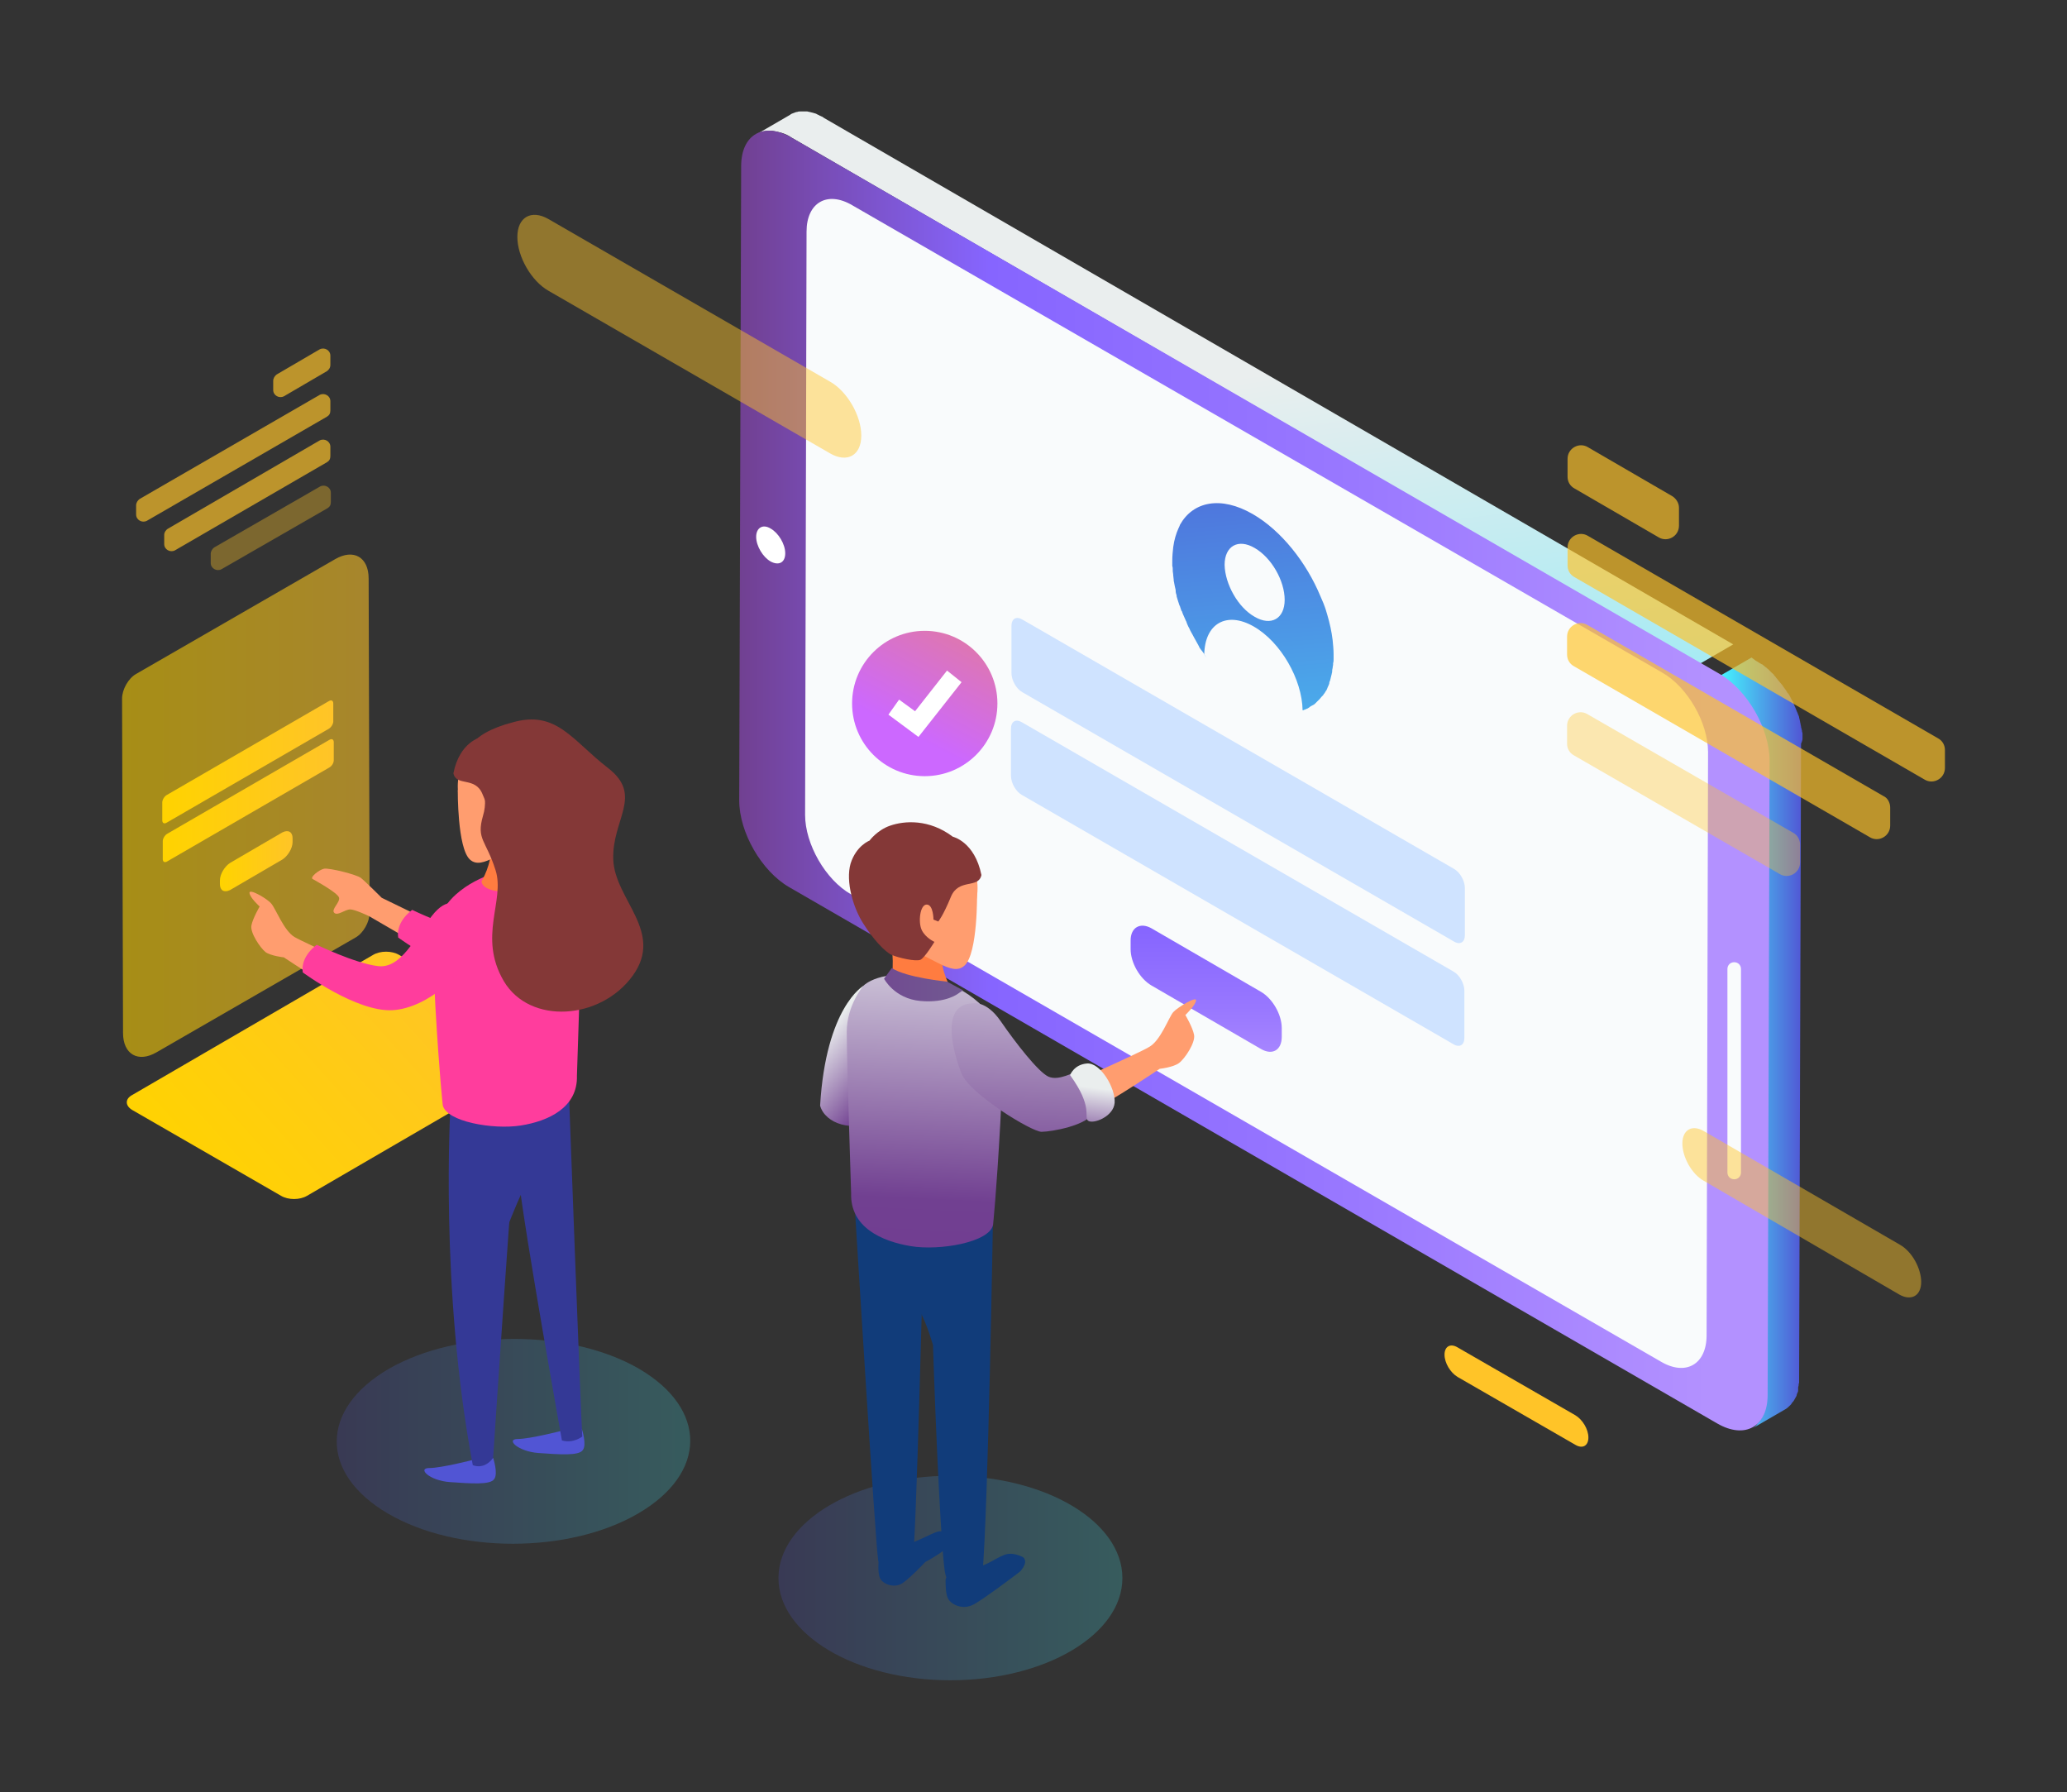 <?xml version="1.0" encoding="utf-8"?>
<!-- Generator: Adobe Illustrator 19.0.0, SVG Export Plug-In . SVG Version: 6.00 Build 0)  -->
<svg version="1.1" id="Layer_1" xmlns="http://www.w3.org/2000/svg" xmlns:xlink="http://www.w3.org/1999/xlink" x="0px" y="0px"
	 viewBox="-20.5 215.3 426.7 369.9" style="enable-background:new -20.5 215.3 426.7 369.9;" xml:space="preserve">
<rect x="-20.5" y="215.3" width="426.7" height="369.9" fill="#333333" stroke="none"/>
<style type="text/css">
	.st0{fill:#00AB97;}
	.st1{fill:none;}
	.st2{fill:#52555B;}
	.st3{fill:#FFFFFF;}
	.st4{fill:#FFC428;}
	.st5{opacity:0.57;}
	.st6{fill:url(#SVGID_1_);}
	.st7{fill:url(#SVGID_2_);}
	.st8{fill:url(#SVGID_3_);}
	.st9{fill:url(#SVGID_4_);}
	.st10{fill:url(#SVGID_5_);}
	.st11{fill:url(#SVGID_6_);}
	.st12{fill:url(#SVGID_7_);}
	.st13{fill:#F9FBFC;}
	.st14{fill:url(#SVGID_8_);}
	.st15{fill:#CFE3FF;}
	.st16{fill:url(#SVGID_9_);}
	.st17{fill:url(#SVGID_10_);}
	.st18{fill:#FF9D6F;}
	.st19{opacity:0.21;fill:url(#SVGID_11_);enable-background:new    ;}
	.st20{fill:#113C7A;}
	.st21{fill:url(#SVGID_12_);}
	.st22{fill:#FF7C40;}
	.st23{fill:url(#SVGID_13_);}
	.st24{fill:url(#SVGID_14_);}
	.st25{fill:#843837;}
	.st26{fill:url(#SVGID_15_);}
	.st27{opacity:0.67;}
	.st28{opacity:0.53;}
	.st29{fill:url(#SVGID_16_);}
	.st30{opacity:0.46;}
	.st31{fill:url(#SVGID_17_);}
	.st32{opacity:0.21;}
	.st33{fill:url(#SVGID_18_);}
	.st34{fill:#5155D4;}
	.st35{fill:#343996;}
	.st36{fill:#FF3D9D;}
</style>
<g>
	<path class="st0" d="M-547.5,733.4c0-0.1-0.1-0.3-0.1-0.4v0.4H-547.5z"/>
</g>
<g>
	<path class="st0" d="M-547.6,740.9c0-0.1,0.1-0.2,0.1-0.4h-0.1V740.9z"/>
</g>
<g>
	<line class="st1" x1="-557.5" y1="720.6" x2="-557.5" y2="720.6"/>
</g>
<g>
	<line class="st1" x1="-563.5" y1="725.7" x2="-563.5" y2="725.7"/>
</g>
<g>
	<line class="st1" x1="-560.9" y1="711.2" x2="-560.9" y2="711.2"/>
</g>
<g>
	<line class="st1" x1="-569.9" y1="719.4" x2="-569.9" y2="719.4"/>
</g>
<g>
	<g>
		<g>
			<path class="st2" d="M-588.9,745"/>
		</g>
	</g>
	<path class="st3" d="M-596.7,729.4c-0.1-0.6-0.5-4.2-4.7-4.2h-5.7v3.3h5.7c0.6,0,1.3,0,1.4,1.1"/>
</g>
<g>
	<g>
		<path class="st4" d="M304.7,507.4c1.5,0.9,2.7,2.9,2.7,4.6s-1.2,2.4-2.7,1.5l-24.3-14c-1.5-0.9-2.7-2.9-2.7-4.6s1.2-2.4,2.7-1.5
			L304.7,507.4z"/>
	</g>
	<g>
		<g class="st5">
			
				<linearGradient id="SVGID_1_" gradientUnits="userSpaceOnUse" x1="4.74" y1="415.192" x2="55.93" y2="415.192" gradientTransform="matrix(1 0 0 -1 0 796.8)">
				<stop  offset="0" style="stop-color:#FFD300"/>
				<stop  offset="1" style="stop-color:#FFC428"/>
			</linearGradient>
			<path class="st6" d="M7.6,354.4c-1.6,0.9-2.9,3.2-2.9,5.1l0.2,69c0,4.4,3.1,6.2,6.9,4l41.1-23.7c1.6-0.9,2.9-3.2,2.9-5.1l-0.2-69
				c0-4.4-3.1-6.2-6.9-4L7.6,354.4z"/>
		</g>
		<g>
			<g>
				<g>
					
						<linearGradient id="SVGID_2_" gradientUnits="userSpaceOnUse" x1="13.106" y1="424.242" x2="48.406" y2="424.242" gradientTransform="matrix(1 0 0 -1 0 796.8)">
						<stop  offset="0" style="stop-color:#FFD300"/>
						<stop  offset="1" style="stop-color:#FFC428"/>
					</linearGradient>
					<path class="st7" d="M13.9,379.4c-0.5,0.3-0.9,1-0.9,1.5v3.7c0,0.6,0.4,0.8,0.9,0.5l33.5-19.4c0.5-0.3,0.9-1,0.9-1.5v-3.7
						c0-0.6-0.4-0.8-0.9-0.5L13.9,379.4z"/>
				</g>
				<g>
					
						<linearGradient id="SVGID_3_" gradientUnits="userSpaceOnUse" x1="13.14" y1="416.242" x2="48.44" y2="416.242" gradientTransform="matrix(1 0 0 -1 0 796.8)">
						<stop  offset="0" style="stop-color:#FFD300"/>
						<stop  offset="1" style="stop-color:#FFC428"/>
					</linearGradient>
					<path class="st8" d="M14,387.4c-0.5,0.3-0.9,1-0.9,1.5v3.7c0,0.6,0.4,0.8,0.9,0.5l33.5-19.4c0.5-0.3,0.9-0.9,0.9-1.5v-3.7
						c0-0.6-0.4-0.8-0.9-0.5L14,387.4z"/>
				</g>
			</g>
			
				<linearGradient id="SVGID_4_" gradientUnits="userSpaceOnUse" x1="25.023" y1="403.742" x2="40.023" y2="403.742" gradientTransform="matrix(1 0 0 -1 0 796.8)">
				<stop  offset="0" style="stop-color:#FFD300"/>
				<stop  offset="1" style="stop-color:#FFC428"/>
			</linearGradient>
			<path class="st9" d="M27,393.4c-1.1,0.7-2.1,2.3-2.1,3.6v0.8c0,1.3,0.9,1.8,2.1,1.2l10.8-6.3c1.1-0.7,2.1-2.3,2.1-3.6v-0.8
				c0-1.3-0.9-1.8-2.1-1.2L27,393.4z"/>
		</g>
	</g>
	<g>
		
			<linearGradient id="SVGID_5_" gradientUnits="userSpaceOnUse" x1="-540.673" y1="283.489" x2="-498.564" y2="596.441" gradientTransform="matrix(-1 0 0 -1 -274.846 796.8)">
			<stop  offset="0" style="stop-color:#1AE5FF"/>
			<stop  offset="0.259" style="stop-color:#64E8F9"/>
			<stop  offset="0.704" style="stop-color:#EAEEEE"/>
		</linearGradient>
		<path class="st10" d="M149.7,239.7c-0.1-0.1-0.2-0.1-0.3-0.2c-0.1-0.1-0.3-0.2-0.4-0.2c-0.1-0.1-0.3-0.1-0.4-0.2
			c-0.1-0.1-0.3-0.1-0.4-0.2c-0.1-0.1-0.3-0.1-0.4-0.2h-0.1l0,0c-0.1,0-0.2-0.1-0.3-0.1s-0.3-0.1-0.4-0.1c-0.1,0-0.3-0.1-0.4-0.1
			c-0.2,0-0.3-0.1-0.5-0.1c-0.1,0-0.2,0-0.3,0l0,0h-0.1c-0.2,0-0.3,0-0.5,0s-0.4,0-0.5,0c-0.2,0-0.4,0-0.6,0.1l0,0l0,0
			c-0.2,0-0.5,0.1-0.7,0.2c-0.3,0.1-0.6,0.2-0.8,0.4l-6.9,4c0.5-0.3,1-0.5,1.5-0.6l0,0c0.5-0.1,1.1-0.1,1.7-0.1l0,0
			c0.6,0.1,1.2,0.2,1.9,0.4l0,0c0.7,0.2,1.4,0.5,2.1,1l187.5,108.6l6.9-4L149.7,239.7z"/>
		
			<linearGradient id="SVGID_6_" gradientUnits="userSpaceOnUse" x1="-626.514" y1="366.192" x2="-609.341" y2="366.192" gradientTransform="matrix(-1 0 0 -1 -274.846 796.8)">
			<stop  offset="0" style="stop-color:#5155D4"/>
			<stop  offset="1" style="stop-color:#45F7FF"/>
		</linearGradient>
		<path class="st11" d="M351.6,367.8c0-0.2,0-0.3,0-0.5s0-0.3,0-0.5s0-0.3-0.1-0.5c0-0.2,0-0.3-0.1-0.5l0,0l0,0
			c0-0.2-0.1-0.3-0.1-0.5s-0.1-0.4-0.1-0.5c0-0.2-0.1-0.4-0.1-0.5c0-0.2-0.1-0.4-0.1-0.5s-0.1-0.3-0.1-0.4l0,0v-0.1
			c-0.1-0.2-0.1-0.4-0.2-0.5c-0.1-0.2-0.1-0.4-0.2-0.5c-0.1-0.2-0.1-0.3-0.2-0.5s-0.1-0.3-0.2-0.5c-0.1-0.1-0.1-0.3-0.2-0.4l0,0
			v-0.1c-0.1-0.2-0.2-0.3-0.2-0.5c-0.1-0.2-0.2-0.4-0.3-0.5c-0.1-0.2-0.2-0.4-0.3-0.6c-0.1-0.2-0.2-0.4-0.4-0.7c0,0,0-0.1-0.1-0.1
			l-0.1-0.1c-0.2-0.4-0.5-0.8-0.8-1.2c-0.2-0.3-0.4-0.6-0.7-0.9c-0.2-0.2-0.3-0.4-0.5-0.6c-0.1-0.2-0.3-0.3-0.4-0.5
			s-0.3-0.3-0.4-0.5s-0.3-0.3-0.4-0.4l-0.1-0.1l0,0c-0.1-0.1-0.2-0.2-0.3-0.3c-0.1-0.1-0.3-0.3-0.4-0.4c-0.2-0.1-0.3-0.3-0.5-0.4
			s-0.3-0.3-0.5-0.4c-0.1-0.1-0.2-0.1-0.2-0.2c0,0,0,0-0.1,0s-0.1-0.1-0.2-0.1c-0.2-0.1-0.3-0.2-0.5-0.3c-0.1-0.1-0.3-0.2-0.5-0.3
			c-0.1-0.1-0.3-0.2-0.4-0.3c-0.1-0.1-0.3-0.2-0.4-0.3c0,0-0.1,0-0.1-0.1l-6.9,4c0.7,0.4,1.4,0.9,2.1,1.4c0,0,0,0,0.1,0
			c0.7,0.5,1.3,1.1,1.9,1.8l0,0c1.2,1.3,2.3,2.8,3.2,4.4c0,0,0,0.1,0.1,0.1c0.4,0.8,0.9,1.6,1.2,2.4l0,0c0.4,0.8,0.7,1.7,0.9,2.5
			l0,0c0.3,0.9,0.5,1.7,0.6,2.6l0,0c0.1,0.9,0.2,1.7,0.2,2.5l-0.4,130.9c0,0.8-0.1,1.5-0.2,2.2c0,0,0,0,0,0.1
			c-0.1,0.7-0.3,1.3-0.6,1.8l0,0c-0.2,0.5-0.5,0.8-0.8,1.2c-0.1,0.1-0.2,0.2-0.3,0.4c-0.3,0.4-0.7,0.7-1.1,0.9l6.9-4
			c0.4-0.2,0.8-0.6,1.1-0.9c0.1-0.1,0.2-0.2,0.3-0.4c0.1-0.2,0.3-0.3,0.4-0.5s0.3-0.5,0.4-0.7l0,0l0,0c0.1-0.2,0.2-0.3,0.2-0.5
			c0.1-0.2,0.1-0.4,0.2-0.5c0.1-0.2,0.1-0.3,0.1-0.5c0-0.1,0-0.2,0-0.2s0,0,0-0.1s0-0.1,0-0.2c0-0.2,0.1-0.3,0.1-0.5s0-0.3,0.1-0.5
			c0-0.2,0-0.3,0-0.5s0-0.3,0-0.5l0,0l0.4-130.9C351.6,368.1,351.6,367.9,351.6,367.8z"/>
		<g>
			
				<linearGradient id="SVGID_7_" gradientUnits="userSpaceOnUse" x1="132.14" y1="420.392" x2="344.84" y2="420.392" gradientTransform="matrix(1 0 0 -1 0 796.8)">
				<stop  offset="0" style="stop-color:#714091"/>
				<stop  offset="0.242" style="stop-color:#8665FF"/>
				<stop  offset="0.595" style="stop-color:#9978FF"/>
				<stop  offset="0.94" style="stop-color:#B391FF"/>
			</linearGradient>
			<path class="st12" d="M334.5,354.4c5.7,3.3,10.3,11.3,10.3,17.9l-0.4,130.9c0,6.6-4.7,9.2-10.4,5.9L142.4,398.4
				c-5.7-3.3-10.3-11.3-10.3-17.9l0.4-130.9c0-6.6,4.7-9.2,10.4-5.9L334.5,354.4z"/>
		</g>
		<g>
			<path class="st13" d="M322.6,354.1c5.3,3,9.5,10.4,9.5,16.4l-0.3,120.4c0,6-4.3,8.5-9.5,5.4l-167.1-96.4
				c-5.3-3-9.5-10.4-9.5-16.4l0.3-120.4c0-6,4.3-8.5,9.5-5.4L322.6,354.1z"/>
		</g>
		<path class="st13" d="M337.5,458.7L337.5,458.7c-0.8,0-1.4-0.6-1.4-1.4v-42c0-0.8,0.6-1.4,1.4-1.4l0,0c0.8,0,1.4,0.6,1.4,1.4v42
			C338.9,458.1,338.3,458.7,337.5,458.7z"/>
		<g>
			<path class="st3" d="M138.6,324.4c1.6,0.9,3,3.2,3,5.1s-1.3,2.6-3,1.7c-1.6-0.9-3-3.2-3-5.1S137,323.4,138.6,324.4z"/>
		</g>
	</g>
	<g>
		
			<linearGradient id="SVGID_8_" gradientUnits="userSpaceOnUse" x1="234.161" y1="507.178" x2="245.055" y2="368.522" gradientTransform="matrix(1 0 0 -1 0 796.8)">
			<stop  offset="0" style="stop-color:#5155D4"/>
			<stop  offset="1" style="stop-color:#45F7FF"/>
		</linearGradient>
		<path class="st14" d="M253.5,342.2c0.5,1.7,0.9,3.5,1.1,5.2c0.1,1,0.2,2,0.2,3c0,0.3,0,0.6,0,0.9v0.1c0,0.3,0,0.5-0.1,0.8
			c0,0.1,0,0.1,0,0.2c0,0.3-0.1,0.5-0.1,0.8c-0.1,0.3-0.1,0.6-0.1,0.8c-0.1,0.3-0.1,0.6-0.2,0.8v0.1c-0.1,0.2-0.1,0.5-0.2,0.7v0.1
			c-0.1,0.2-0.2,0.4-0.2,0.7c-0.1,0.3-0.2,0.5-0.3,0.7c-0.1,0.3-0.2,0.5-0.3,0.7c0,0,0,0.1-0.1,0.1c-0.1,0.2-0.2,0.4-0.3,0.5
			c0,0,0,0.1-0.1,0.1c-0.1,0.2-0.2,0.4-0.4,0.5c-0.1,0.2-0.3,0.3-0.4,0.5c0,0,0,0-0.1,0.1s-0.3,0.3-0.4,0.4l-0.1,0.1
			c-0.1,0.1-0.3,0.3-0.4,0.4c0,0,0,0-0.1,0.1s-0.3,0.2-0.5,0.3c-0.2,0.1-0.4,0.2-0.5,0.3c0,0-0.1,0-0.1,0.1
			c-0.2,0.1-0.3,0.2-0.5,0.3h-0.1c-0.2,0.1-0.3,0.2-0.5,0.2c-0.1,0.1-0.2,0.1-0.3,0.1c-0.1-6.4-4.5-14.1-10.1-17.3
			c-5.6-3.2-10.1-0.6-10.2,5.8c0,0,0.2,0.3,0.5,0.7c-0.1-0.2-0.3-0.4-0.4-0.6c-0.2-0.4-0.4-0.6-0.6-0.9l-0.1-0.1
			c-0.2-0.3-0.4-0.5-0.5-0.8c0-0.1-0.1-0.1-0.1-0.2c-0.2-0.3-0.3-0.6-0.5-0.9s-0.3-0.6-0.5-0.9c0-0.1-0.1-0.1-0.1-0.2
			c-0.2-0.3-0.3-0.6-0.5-0.9c0-0.1-0.1-0.1-0.1-0.2c-0.1-0.3-0.3-0.6-0.4-0.8c-0.2-0.4-0.3-0.7-0.4-1c0-0.1-0.1-0.1-0.1-0.2
			c-0.1-0.3-0.3-0.6-0.4-0.9c-0.2-0.4-0.3-0.7-0.4-1c0,0,0-0.1-0.1-0.1c-0.1-0.3-0.2-0.6-0.3-0.9c0-0.1,0-0.1-0.1-0.2
			c-0.2-0.6-0.4-1.2-0.6-1.9c0-0.1,0-0.1,0-0.2c-0.1-0.3-0.2-0.6-0.2-0.9c0-0.1,0-0.1,0-0.2c-0.1-0.3-0.1-0.6-0.2-0.9
			c-0.1-0.4-0.1-0.7-0.2-1c0-0.1,0-0.1,0-0.2c0-0.3-0.1-0.6-0.1-0.9c0-0.4-0.1-0.7-0.1-0.9c0-0.1,0-0.1,0-0.2c0-0.3,0-0.6-0.1-0.9
			c0-0.1,0-0.1,0-0.2c0-0.3,0-0.6,0-0.9c0-1,0.1-1.9,0.2-2.8c0.2-1.5,0.6-2.8,1.1-3.9c0.1-0.2,0.2-0.4,0.3-0.7c2.7-4.8,8.4-6,15-2.2
			c5.9,3.4,11.1,10,14,17c0.2,0.5,0.4,0.9,0.6,1.4C253.1,340.8,253.3,341.5,253.5,342.2z M238.5,342.6c3.4,2,6.2,0.4,6.2-3.5
			s-2.7-8.7-6.2-10.7c-3.4-2-6.2-0.4-6.2,3.5C232.4,335.9,235.1,340.7,238.5,342.6"/>
		<g>
			<g>
				<path class="st15" d="M279.6,394.6c1.3,0.7,2.3,2.5,2.3,4v9.7c0,1.5-1,2.1-2.3,1.3l-89-51.4c-1.3-0.7-2.3-2.5-2.3-4v-9.7
					c0-1.5,1-2.1,2.3-1.3L279.6,394.6z"/>
			</g>
			<g>
				<path class="st15" d="M279.5,415.8c1.3,0.7,2.3,2.5,2.3,4v9.7c0,1.5-1,2.1-2.3,1.3l-89-51.4c-1.3-0.7-2.3-2.5-2.3-4v-9.7
					c0-1.5,1-2.1,2.3-1.3L279.5,415.8z"/>
			</g>
		</g>
	</g>
	
		<linearGradient id="SVGID_9_" gradientUnits="userSpaceOnUse" x1="228.54" y1="401.625" x2="228.54" y2="353.293" gradientTransform="matrix(1 0 0 -1 0 796.8)">
		<stop  offset="0" style="stop-color:#7F5EFF"/>
		<stop  offset="0.242" style="stop-color:#8665FF"/>
		<stop  offset="0.595" style="stop-color:#9978FF"/>
		<stop  offset="0.94" style="stop-color:#B391FF"/>
	</linearGradient>
	<path class="st16" d="M239.8,420c2.4,1.4,4.3,4.7,4.3,7.5v1.8c0,2.7-1.9,3.9-4.3,2.5l-22.6-13.1c-2.4-1.4-4.3-4.7-4.3-7.5v-1.8
		c0-2.7,2-3.8,4.3-2.5L239.8,420z"/>
	<g>
		
			<linearGradient id="SVGID_10_" gradientUnits="userSpaceOnUse" x1="-108.938" y1="350.526" x2="-79.859" y2="375.872" gradientTransform="matrix(-1 0 0 -1 61.099 796.8)">
			<stop  offset="0" style="stop-color:#714091"/>
			<stop  offset="0.259" style="stop-color:#714091"/>
			<stop  offset="0.704" style="stop-color:#EAEEEE"/>
		</linearGradient>
		<path class="st17" d="M157.7,418.8c0,0-7.7,4.4-8.9,24.7c1,3.7,6.9,5.7,11.4,2.8C164.8,443.2,160.1,422.2,157.7,418.8z"/>
		<path class="st18" d="M196.8,440.6c0,0,17.6-7.8,19.9-9.2c2.4-1.3,4.1-6.2,5-7.2s4.9-3.4,4.7-2.4c-0.1,1-2.2,3-2.2,3
			s1.5,2.5,1.8,4.1s-1.9,4.9-3.1,5.8c-1.2,0.9-4,1.2-4,1.2s-14.3,9.6-16.7,9.8C199.9,445.8,196.5,444.5,196.8,440.6z"/>
		
			<linearGradient id="SVGID_11_" gradientUnits="userSpaceOnUse" x1="46.056" y1="255.792" x2="117.134" y2="255.792" gradientTransform="matrix(1 0 0 -1 94.184 796.8)">
			<stop  offset="0" style="stop-color:#5155D4"/>
			<stop  offset="1" style="stop-color:#45F7FF"/>
		</linearGradient>
		<ellipse class="st19" cx="175.7" cy="541" rx="35.5" ry="21.1"/>
		<path class="st20" d="M161,536.4c0,0-0.5,3.3,0.2,4.7c0.6,1.2,3,2.1,4.7,0.9c1.7-1.2,4.6-4.3,4.6-4.3s4.9-2.6,5.3-4
			c0.5-1.4-1.2-2.6-2.6-2.3c-1.4,0.3-5.3,2.7-7.2,2.7S161.6,534.7,161,536.4z"/>
		<path class="st20" d="M156,465.1c0,0,4.3,70.3,4.8,72.3s6.1,3.2,7.1,0c0.7-2.1,2.3-67.1,2.3-67.1L156,465.1z"/>
		<path class="st20" d="M175.1,540.6c-0.2,0.2-0.4,0.5-0.4,0.8c0,1,0,3.1,0.6,4c0.7,1.1,3,2.3,5.3,1c2-1.1,8-5.6,9.3-6.6
			c0.7-0.6,1.1-1.4,1.2-1.9c0.1-0.5-0.1-1.1-0.6-1.3c-0.9-0.4-2.3-0.9-3.6-0.4c-2,0.7-4.5,2.9-7.3,2.7
			C177.5,538.8,175.8,540,175.1,540.6z"/>
		<path class="st20" d="M184.5,465.9c-0.3-2.9-3.8-3.9-7-2.9c-6.1-0.3-15.7-0.1-16,4.7c-0.5,7.1,2.8,12.1,6,15.5
			c2.4,2.5,3.9,7.4,4.6,9.7c0.6,18.6,1.8,44.9,2.6,47.5c1.2,4.1,7.4,3.9,7.6-0.1C183.5,527,184.5,465.9,184.5,465.9z"/>
		
			<linearGradient id="SVGID_12_" gradientUnits="userSpaceOnUse" x1="-105.482" y1="283.838" x2="-112.031" y2="420.583" gradientTransform="matrix(-1 0 0 -1 61.099 796.8)">
			<stop  offset="0" style="stop-color:#713491"/>
			<stop  offset="0.367" style="stop-color:#714091"/>
			<stop  offset="0.823" style="stop-color:#EAEEEE"/>
		</linearGradient>
		<path class="st21" d="M184.5,468.1c-0.7,3.6-11,5.4-17,4.4s-12.5-3.9-12.3-10.9c0,0-0.9-27.9-0.9-33.3c0-5.5,3.4-9.5,3.4-9.5
			s3.4-3.8,13.9-1.7c0,0,8.6,1.9,12.6,8.3c0,0,2.7,7,1.8,21.6C185.2,461.6,184.5,468.1,184.5,468.1z"/>
		<path class="st22" d="M163.4,409.4c0,0,0.9,5.3,0,7.8c-0.2,1.2,5.2,5.3,9.9,4.3c2.7-0.6,2.6-2,2.6-2s-2.3-3.8-2-7.5
			C174.2,408.3,166.6,408.6,163.4,409.4z"/>
		<g>
			<circle class="st18" cx="168.7" cy="398.6" r="12.6"/>
			<path class="st18" d="M181.2,399.5c0,0,0.2,12.6-2.6,15.1c-2.7,2.5-6.9-2.4-13.7-4c-6.7-1.7,5.5-14.8,5.5-14.8L181.2,399.5z"/>
		</g>
		<g>
			
				<linearGradient id="SVGID_13_" gradientUnits="userSpaceOnUse" x1="-126.107" y1="286.297" x2="-132.656" y2="423.042" gradientTransform="matrix(-1 0 0 -1 61.099 796.8)">
				<stop  offset="0" style="stop-color:#713491"/>
				<stop  offset="0.367" style="stop-color:#714091"/>
				<stop  offset="0.823" style="stop-color:#EAEEEE"/>
			</linearGradient>
			<path class="st23" d="M180.2,422.4c0,0,2.8-0.8,5.9,3.7c3.1,4.5,7.7,10.4,9.8,11.4c2.2,1,5.1-1,6.3-1s4.3,5.5,3.1,8.3
				s-8.8,4.1-10.8,4.1s-14.7-7.7-16.5-12C176.3,432.6,173.5,422.6,180.2,422.4z"/>
			
				<linearGradient id="SVGID_14_" gradientUnits="userSpaceOnUse" x1="-141.177" y1="335.668" x2="-144.582" y2="361.602" gradientTransform="matrix(-1 0 0 -1 61.099 796.8)">
				<stop  offset="0" style="stop-color:#713491"/>
				<stop  offset="0.367" style="stop-color:#714091"/>
				<stop  offset="0.823" style="stop-color:#EAEEEE"/>
			</linearGradient>
			<path class="st24" d="M200.4,437.2c0,0,0.8-2.2,3.5-2.4c2.8-0.2,5.9,5.1,5.7,8.1c-0.2,2.9-4.5,4.5-5.5,3.7
				C203.2,445.8,205.2,443.8,200.4,437.2z"/>
		</g>
		<path class="st25" d="M176.2,388c0,0,4.5,1,5.9,7.9c-0.6,2.9-4.7,0.6-6.3,4.5s-2.6,5.1-2.6,5.1l-1-0.4c0,0,0-3.1-1.4-3.1
			s-1.8,3.7-1,5.3c0.8,1.6,2.6,2.4,2.6,2.4s-2,3.3-2.9,3.7c-1,0.4-4.5-0.4-5.9-1s-3.9-3.3-5.9-6.5c-2-3.1-3.7-8.6-2.6-12.4
			c1.2-3.7,3.9-4.7,3.9-4.7s1.6-2.2,4.3-3.1C166.2,384.7,171.3,384.3,176.2,388z"/>
		<linearGradient id="SVGID_15_" gradientUnits="userSpaceOnUse" x1="162.04" y1="418.547" x2="178.34" y2="418.547">
			<stop  offset="0" style="stop-color:#714B91"/>
			<stop  offset="1" style="stop-color:#715991"/>
		</linearGradient>
		<path class="st26" d="M178.3,419.7l-3.3-1.8c0,0-8.4-0.8-11.4-2.8l-1.6,2.2c0,0,2.1,4.1,7.5,4.6s7.9-1.6,7.9-1.6L178.3,419.7z"/>
	</g>
	<g class="st27">
		<g>
			<path class="st4" d="M326.1,320.1v3.7c0,2.2-2.4,3.5-4.2,2.4l-17.4-10.1c-0.9-0.5-1.4-1.4-1.4-2.4V310c0-2.2,2.4-3.5,4.2-2.4
				l17.4,10.1C325.5,318.2,326.1,319.1,326.1,320.1z"/>
		</g>
		<g>
			<path class="st4" d="M381,370.1v3.7c0,2.2-2.4,3.5-4.2,2.4l-72.3-41.8c-0.9-0.5-1.4-1.4-1.4-2.4v-3.7c0-2.2,2.4-3.5,4.2-2.4
				l72.3,41.8C380.5,368.2,381,369.1,381,370.1z"/>
		</g>
		<g class="st28">
			<path class="st4" d="M351.1,389.6v3.7c0,2.2-2.4,3.5-4.2,2.4l-42.5-24.5c-0.9-0.5-1.4-1.4-1.4-2.4v-3.7c0-2.2,2.4-3.5,4.2-2.4
				l42.5,24.5C350.5,387.6,351.1,388.6,351.1,389.6z"/>
		</g>
		<g>
			<path class="st4" d="M369.7,382v3.7c0,2.2-2.4,3.5-4.2,2.4l-61.1-35.3c-0.9-0.5-1.4-1.4-1.4-2.4v-3.7c0-2.2,2.4-3.5,4.2-2.4
				l61.1,35.3C369.2,380,369.7,381,369.7,382z"/>
		</g>
	</g>
	<g class="st27">
		<g>
			<path class="st4" d="M35.9,293.9v1.9c0,1.1,1.2,1.8,2.2,1.3l8.9-5.2c0.4-0.3,0.7-0.7,0.7-1.3v-1.9c0-1.1-1.2-1.8-2.2-1.3
				l-8.9,5.2C36.2,292.9,35.9,293.4,35.9,293.9z"/>
		</g>
		<g>
			<path class="st4" d="M7.6,319.6v1.9c0,1.1,1.2,1.8,2.2,1.3L47,301.3c0.5-0.3,0.7-0.7,0.7-1.3v-1.9c0-1.1-1.2-1.8-2.2-1.3
				L8.3,318.3C7.9,318.6,7.6,319.1,7.6,319.6z"/>
		</g>
		<g class="st28">
			<path class="st4" d="M23,329.6v1.9c0,1.1,1.2,1.8,2.2,1.3l21.9-12.6c0.5-0.3,0.7-0.7,0.7-1.3V317c0-1.1-1.2-1.8-2.2-1.3
				l-21.9,12.6C23.3,328.6,23,329.1,23,329.6z"/>
		</g>
		<g>
			<path class="st4" d="M13.4,325.7v1.9c0,1.1,1.2,1.8,2.2,1.3L47,310.7c0.5-0.3,0.7-0.7,0.7-1.3v-1.9c0-1.1-1.2-1.8-2.2-1.3
				l-31.3,18.2C13.7,324.7,13.4,325.2,13.4,325.7z"/>
		</g>
	</g>
	<g>
		
			<linearGradient id="SVGID_16_" gradientUnits="userSpaceOnUse" x1="167.13" y1="429.982" x2="194.788" y2="482.704" gradientTransform="matrix(1 0 0 -1 0 796.8)">
			<stop  offset="0" style="stop-color:#CC68FF"/>
			<stop  offset="1" style="stop-color:#FB8E31"/>
		</linearGradient>
		<circle class="st29" cx="170.4" cy="360.5" r="15"/>
		<polygon class="st3" points="169.1,367.4 162.9,362.8 165.1,359.7 168.4,362.1 175,353.7 178,356.1 		"/>
	</g>
	<g class="st30">
		<path class="st4" d="M150.9,294.1c3.5,2,6.4,7,6.4,11.1s-2.9,5.7-6.4,3.7l-58.2-33.6c-3.5-2-6.4-7-6.4-11.1s2.9-5.7,6.4-3.7
			L150.9,294.1z"/>
	</g>
	<g class="st30">
		<path class="st4" d="M371.7,472.2c2.5,1.4,4.4,4.9,4.4,7.7c0,2.8-2,4-4.5,2.6L331.2,459c-2.5-1.4-4.4-4.9-4.4-7.7
			c0-2.8,2-4,4.5-2.5L371.7,472.2z"/>
	</g>
	<g>
		
			<linearGradient id="SVGID_17_" gradientUnits="userSpaceOnUse" x1="474.789" y1="333.372" x2="529.479" y2="382.554" gradientTransform="matrix(1 0 0 -1 -454.149 796.8)">
			<stop  offset="0" style="stop-color:#FFD300"/>
			<stop  offset="1" style="stop-color:#FFC428"/>
		</linearGradient>
		<path class="st31" d="M92.6,430.1c1.5,0.9,1.5,2.3,0,3.1l-49.7,28.9c-1.5,0.9-3.9,0.9-5.4,0L6.8,444.4c-1.5-0.9-1.5-2.3,0-3.1
			l49.7-28.9c1.5-0.9,3.9-0.9,5.4,0L92.6,430.1z"/>
	</g>
	<g>
		<g class="st32">
			
				<linearGradient id="SVGID_18_" gradientUnits="userSpaceOnUse" x1="49.053" y1="284.004" x2="122.028" y2="284.004" gradientTransform="matrix(1 0 0 -1 0 796.8)">
				<stop  offset="0" style="stop-color:#5155D4"/>
				<stop  offset="1" style="stop-color:#45F7FF"/>
			</linearGradient>
			<path class="st33" d="M59.8,497.8c-14.3,8.3-14.4,21.6-0.2,29.9c14.2,8.3,37.3,8.3,51.6,0s14.4-21.6,0.2-29.9
				C97.2,489.6,74.1,489.6,59.8,497.8z"/>
		</g>
		<g>
			<path class="st34" d="M77.2,516.6c0,0-6.6,1.7-9.1,1.7s0,2.6,4.3,2.9c4.3,0.3,8.3,0.6,9.1-0.6c0.9-1.1-0.2-4.4-0.2-4.4
				L77.2,516.6z"/>
			<path class="st34" d="M95.5,510.6c0,0-6.6,1.7-9.1,1.7c-2.6,0,0,2.6,4.3,2.9s8.3,0.6,9.1-0.6c0.9-1.1-0.2-4.4-0.2-4.4L95.5,510.6
				z"/>
			<path class="st35" d="M96.9,439.6c0,0,2.4,65.4,2.8,72.2c0,0-1.9,1.5-4.2,0.8c0,0-7.7-42.9-8.9-53.9c-1.1-11.1-3-14.9-3-14.9
				L96.9,439.6z"/>
			<path class="st35" d="M72.5,443.4c0,0-2.3,37.7,4.6,74.3c0,0,2.3,1.1,4.2-1.5c0,0,4.2-64,5.3-73.2
				C87.8,433.9,75.6,441.5,72.5,443.4z"/>
			<path class="st35" d="M82.8,472.4c0,0,3.8-10.7,7.2-16.4c3.4-5.7,2.7-14.1,2.7-14.1l-13,1.1L82.8,472.4z"/>
			<path class="st18" d="M69.6,406.1l-11.3-5.5c0,0-3.4-3.4-4.3-4.1c-0.9-0.7-6.5-2.1-7.6-1.9c-1,0.2-2.9,1.7-2.4,2.1
				c0.5,0.3,5.3,2.9,5.5,3.9s-1.7,2.4-1,3.1s2.2-0.7,3.3-0.7c1,0,3.9,1.4,3.9,1.4l11,6.4L69.6,406.1z"/>
			<g>
				<path class="st36" d="M93.8,395.1c0,0-2.1-2.3-5.5,2.1s-6.3,10.9-11.1,10.3c-4.8-0.6-12.6-4.4-12.6-4.4s-3.4,2.3-2.9,5.7
					c0,0,11.1,8.2,18.5,7.8c7.4-0.4,15.4-8,17.2-13.3C99.1,398,93.8,395.1,93.8,395.1z"/>
			</g>
			<path class="st36" d="M70.9,443.4c0.7,3.4,10.4,5.1,16.1,4.2s11.8-3.7,11.6-10.3c0,0,0.9-26.4,0.9-31.6s-3.3-9-3.3-9
				s-3.2-3.6-13.2-1.6c0,0-8.2,1.8-11.9,7.8c0,0-2.6,6.6-1.7,20.5C70.2,437.2,70.9,443.4,70.9,443.4z"/>
			<path class="st22" d="M90.8,387.7c0,0-0.9,5,0,7.4c0.1,1.2-4.9,5-9.4,4c-2.6-0.6-2.5-1.9-2.5-1.9s2.2-3.6,1.9-7.1
				C80.6,386.7,87.8,387,90.8,387.7z"/>
			<g>
				<circle class="st18" cx="85.9" cy="377.6" r="11.9"/>
				<path class="st18" d="M74,378.4c0,0-0.1,11.9,2.5,14.3s6.6-2.3,13-3.7c6.4-1.6-5.2-14-5.2-14L74,378.4z"/>
			</g>
			<g>
				<path class="st18" d="M59.2,417.4c0,0-16.7-7.4-18.9-8.7c-2.2-1.3-3.9-5.9-4.8-6.9c-0.8-1-4.6-3.2-4.5-2.2s2.1,2.8,2.1,2.8
					s-1.4,2.4-1.7,3.9s1.8,4.6,2.9,5.5c1.1,0.8,3.8,1.1,3.8,1.1s13.6,9.1,15.8,9.2C56.3,422.3,59.5,421,59.2,417.4z"/>
				<path class="st36" d="M74.1,402.3c0,0-2.1-2.3-5.5,2.1s-6.3,10.9-11.1,10.3s-12.6-4.4-12.6-4.4s-3.4,2.3-2.9,5.7
					c0,0,11.1,8.2,18.5,7.8s15.4-8,17.2-13.3C79.4,405.1,74.1,402.3,74.1,402.3z"/>
			</g>
			<g>
				<path class="st25" d="M78.7,367.5c0,0-4.3,0.9-5.6,7.4c0.6,2.8,4.5,0.6,6,4.3c1.5,3.7,2.4,4.8,2.4,4.8l0.9-0.4c0,0,0-3,1.3-3
					s1.7,3.5,0.9,5c-0.7,1.5-2.4,2.2-2.4,2.2s1.9,3.2,2.8,3.5c0.9,0.4,4.3-0.4,5.6-0.9c1.3-0.6,3.7-3.2,5.6-6.1
					c1.9-3,3.5-8.2,2.4-11.7s-3.7-4.5-3.7-4.5s-1.5-2-4.1-3C88.2,364.4,83.4,364,78.7,367.5z"/>
				<path class="st25" d="M77.8,375.4c0,0,2.9,3.4,1.4,8.3c-1.4,4.9,0.6,4.9,2.6,11.2c2,6.3-3.7,13.7,1.7,22.9
					c5.4,9.1,20,8,26.6-1.1s-3.7-15.7-4-24s6.3-13.2-1.1-18.9c-7.4-5.7-10.6-12-19.7-9.4C76.1,366.8,73.8,371.4,77.8,375.4z"/>
			</g>
		</g>
	</g>
</g>
</svg>
